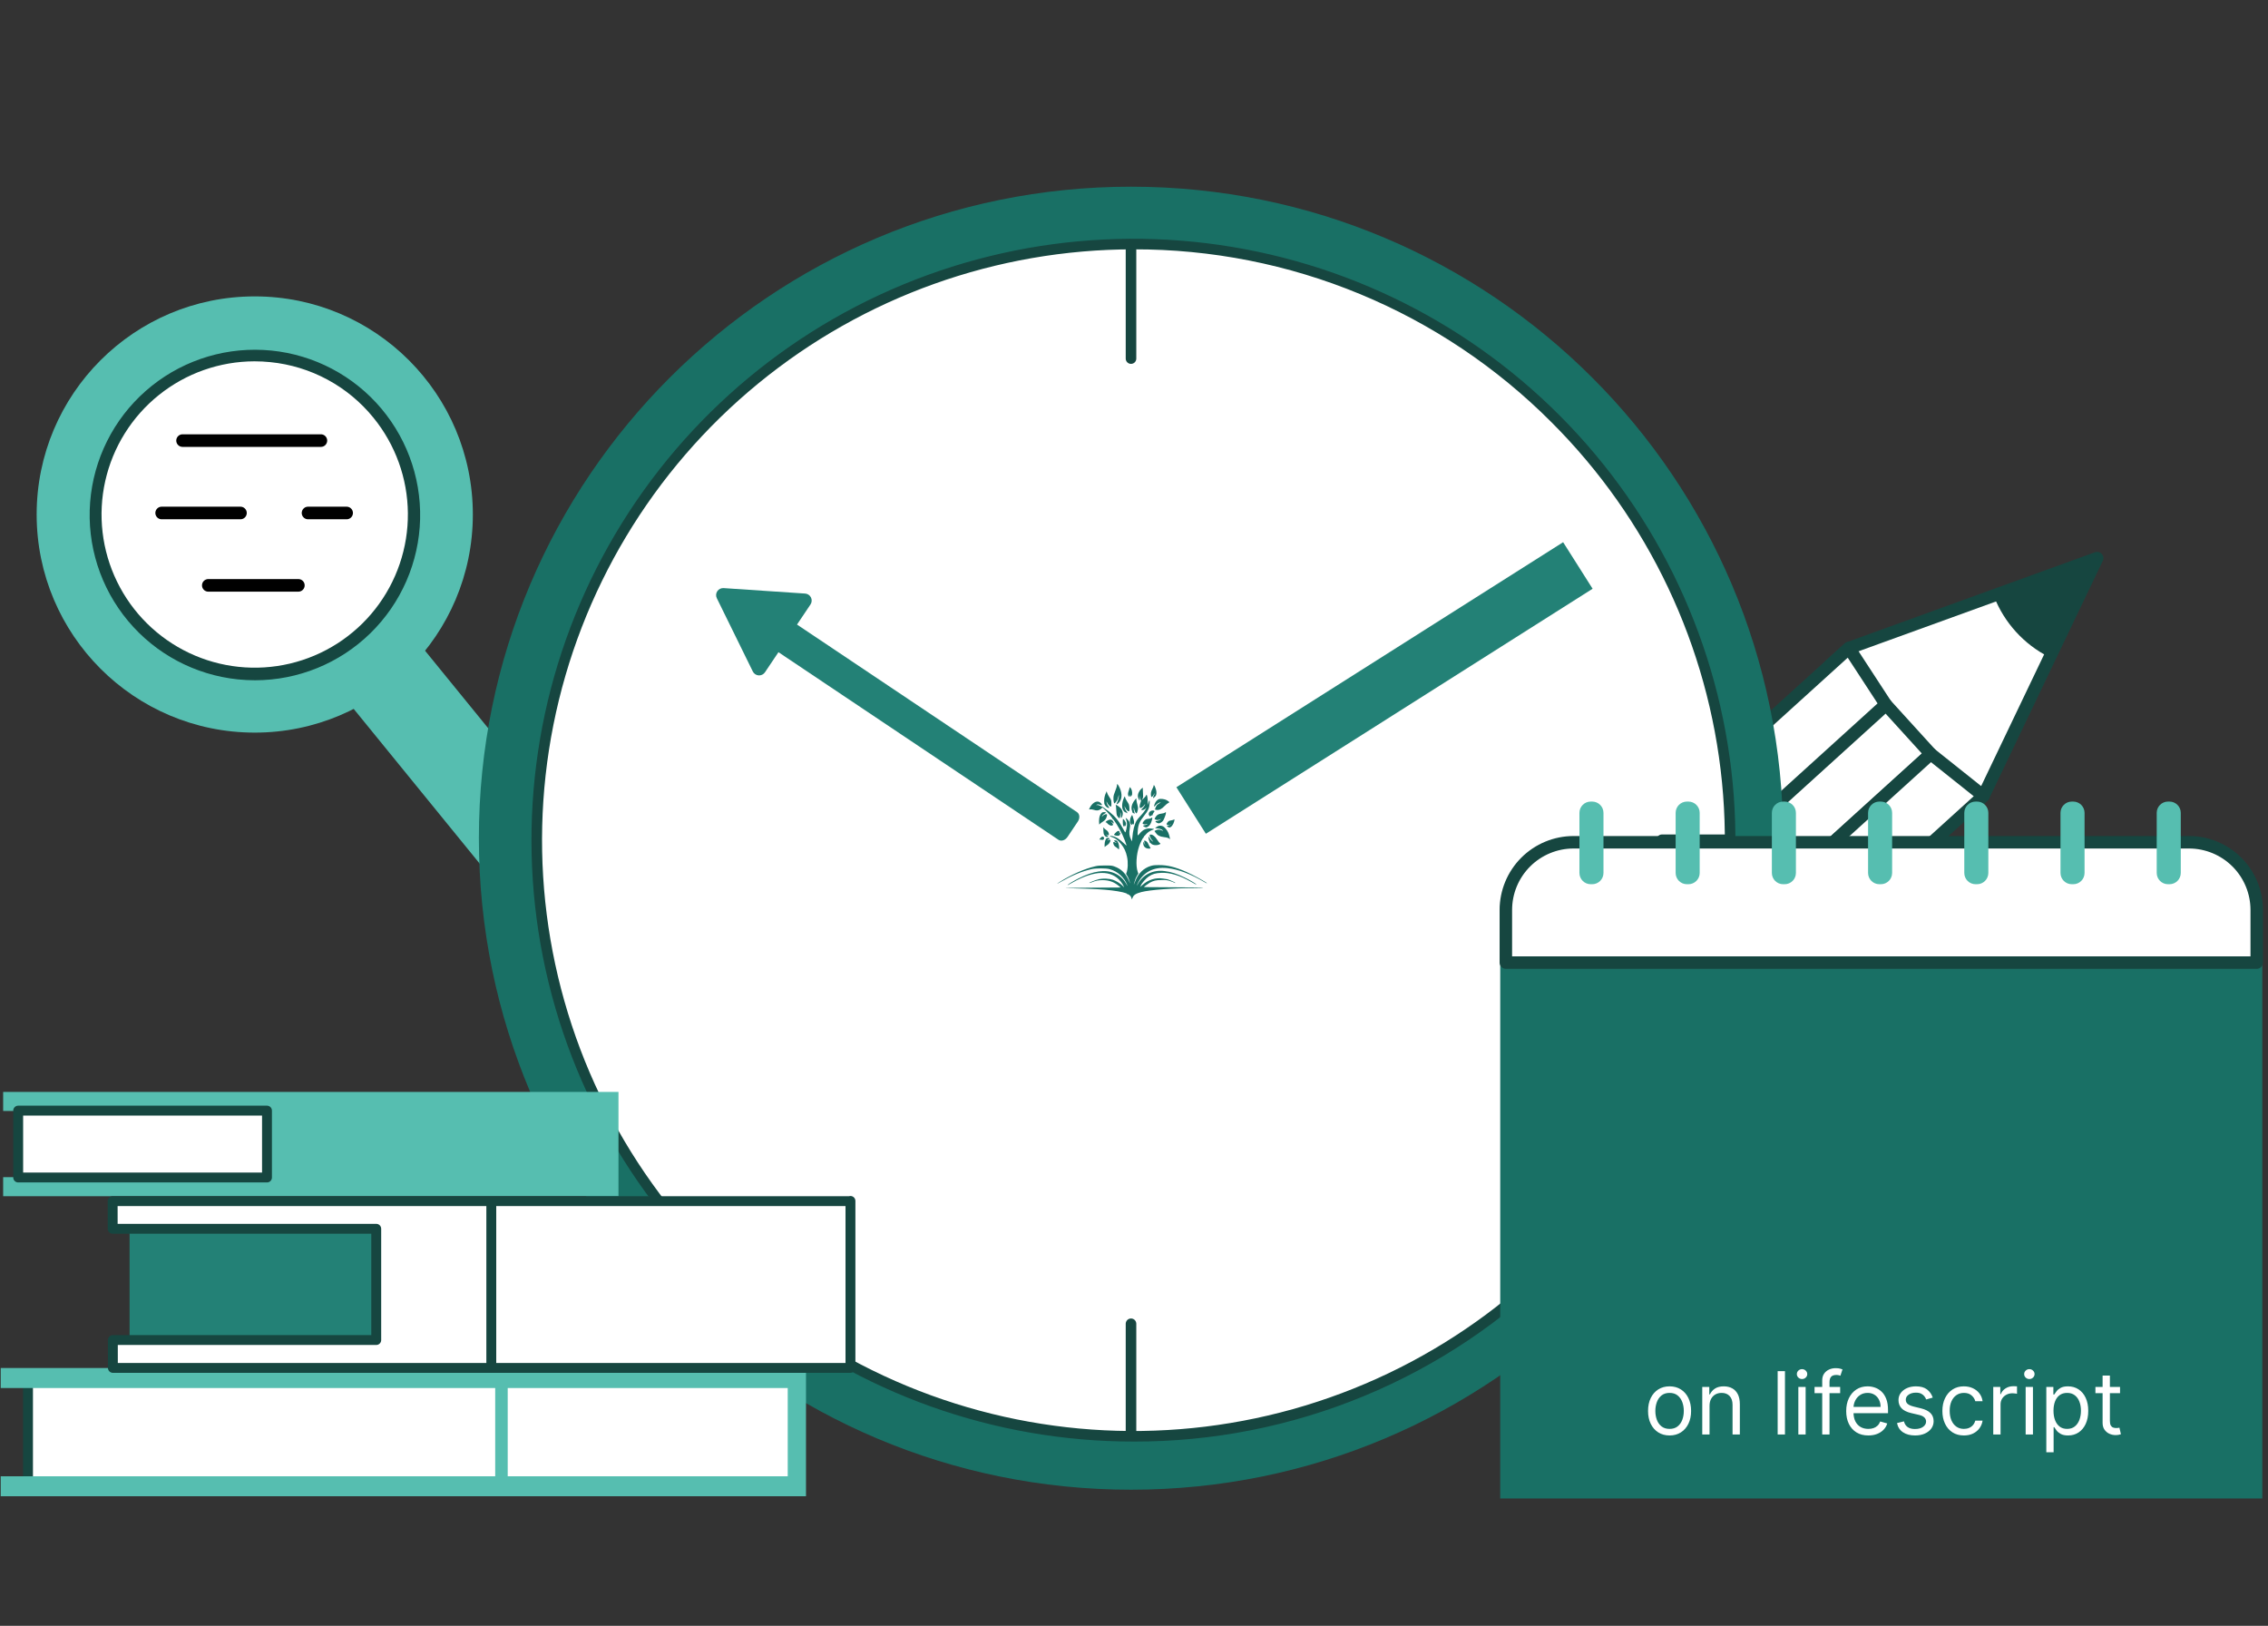<svg width="293" height="210" viewBox="0 0 293 210" fill="none" xmlns="http://www.w3.org/2000/svg">
<rect x="0" y="0" width="293" height="210" fill="#333333" stroke="none"/>
<g clip-path="url(#clip0_2794_8319)">
<path d="M40.9 75.687L40.335 76.146C37.944 78.094 37.584 81.61 39.532 84.001L73.915 126.212C75.862 128.603 79.379 128.962 81.77 127.015L82.334 126.555C84.725 124.608 85.085 121.092 83.138 118.701L48.755 76.49C46.807 74.099 43.291 73.74 40.9 75.687Z" fill="#56BEB0"/>
<path d="M32.911 94.628C48.471 94.628 61.086 82.014 61.086 66.455C61.086 50.896 48.471 38.283 32.911 38.283C17.35 38.283 4.735 50.896 4.735 66.455C4.735 82.014 17.35 94.628 32.911 94.628Z" fill="#56BEB0"/>
<path d="M32.91 87.051C44.286 87.051 53.508 77.83 53.508 66.455C53.508 55.081 44.286 45.859 32.91 45.859C21.534 45.859 12.312 55.081 12.312 66.455C12.312 77.83 21.534 87.051 32.91 87.051Z" fill="white"/>
<path d="M32.951 87.868C32.21 87.867 31.47 87.829 30.733 87.754C25.196 87.181 20.102 84.469 16.537 80.196C12.971 75.922 11.216 70.425 11.645 64.876C12.073 59.328 14.652 54.166 18.832 50.49C23.012 46.815 28.462 44.918 34.02 45.202C39.579 45.486 44.807 47.929 48.59 52.011C52.373 56.094 54.412 61.492 54.273 67.055C54.133 72.619 51.827 77.908 47.844 81.796C43.861 85.683 38.517 87.862 32.951 87.868ZM32.874 46.67C28.384 46.678 24.03 48.212 20.527 51.021C17.024 53.83 14.581 57.746 13.598 62.127C12.616 66.508 13.152 71.092 15.12 75.128C17.088 79.163 20.37 82.41 24.427 84.334C28.484 86.257 33.075 86.745 37.445 85.715C41.816 84.685 45.706 82.2 48.477 78.667C51.248 75.135 52.735 70.765 52.694 66.275C52.653 61.786 51.086 57.444 48.251 53.963C46.615 51.943 44.595 50.268 42.307 49.035C40.02 47.801 37.51 47.033 34.924 46.775C34.243 46.706 33.559 46.671 32.874 46.67Z" fill="#164640"/>
<path d="M41.456 57.723H23.584C23.369 57.723 23.162 57.638 23.009 57.485C22.856 57.332 22.77 57.125 22.77 56.91C22.77 56.694 22.856 56.487 23.009 56.334C23.162 56.181 23.369 56.096 23.584 56.096H41.456C41.671 56.096 41.879 56.181 42.031 56.334C42.184 56.487 42.27 56.694 42.27 56.91C42.27 57.125 42.184 57.332 42.031 57.485C41.879 57.638 41.671 57.723 41.456 57.723Z" fill="black"/>
<path d="M31.066 67.073H20.883C20.667 67.073 20.46 66.987 20.308 66.835C20.155 66.682 20.069 66.475 20.069 66.259C20.069 66.043 20.155 65.836 20.308 65.684C20.46 65.531 20.667 65.445 20.883 65.445H31.066C31.281 65.445 31.488 65.531 31.641 65.684C31.794 65.836 31.88 66.043 31.88 66.259C31.88 66.475 31.794 66.682 31.641 66.835C31.488 66.987 31.281 67.073 31.066 67.073Z" fill="black"/>
<path d="M44.782 67.073H39.794C39.578 67.073 39.371 66.987 39.219 66.835C39.066 66.682 38.98 66.475 38.98 66.259C38.98 66.043 39.066 65.836 39.219 65.684C39.371 65.531 39.578 65.445 39.794 65.445H44.782C44.998 65.445 45.205 65.531 45.357 65.684C45.51 65.836 45.596 66.043 45.596 66.259C45.596 66.475 45.51 66.682 45.357 66.835C45.205 66.987 44.998 67.073 44.782 67.073Z" fill="black"/>
<path d="M38.546 76.422H26.91C26.694 76.422 26.487 76.337 26.334 76.184C26.181 76.031 26.096 75.825 26.096 75.609C26.096 75.393 26.181 75.186 26.334 75.033C26.487 74.881 26.694 74.795 26.91 74.795H38.546C38.762 74.795 38.969 74.881 39.122 75.033C39.275 75.186 39.36 75.393 39.36 75.609C39.36 75.825 39.275 76.031 39.122 76.184C38.969 76.337 38.762 76.422 38.546 76.422Z" fill="black"/>
</g>
<g clip-path="url(#clip1_2794_8319)">
<path d="M256.235 102.806L270.924 72.098L238.866 83.71L236.378 85.966L253.748 105.062L256.235 102.806Z" fill="white"/>
<path d="M253.748 105.87C253.735 105.87 253.721 105.87 253.709 105.87C253.602 105.865 253.498 105.839 253.401 105.793C253.305 105.748 253.218 105.684 253.147 105.605L235.778 86.508C235.706 86.429 235.651 86.337 235.614 86.237C235.578 86.136 235.562 86.03 235.567 85.924C235.572 85.817 235.598 85.713 235.644 85.617C235.689 85.52 235.753 85.434 235.832 85.362L238.32 83.106C238.398 83.035 238.489 82.98 238.589 82.944L270.648 71.332C270.799 71.277 270.964 71.268 271.12 71.307C271.277 71.346 271.418 71.43 271.526 71.549C271.635 71.669 271.705 71.817 271.728 71.977C271.752 72.136 271.727 72.299 271.657 72.444L256.97 103.153C256.924 103.248 256.861 103.333 256.783 103.404L254.295 105.659C254.145 105.795 253.95 105.87 253.748 105.87ZM237.525 86.018L253.803 103.913L255.571 102.309L269.337 73.532L239.294 84.415L237.525 86.018Z" fill="#164640"/>
<path d="M243.638 91.014L249.414 97.365L160.88 177.639L155.104 171.288L243.638 91.014Z" fill="white"/>
<path d="M160.862 178.503C160.849 178.503 160.835 178.503 160.823 178.503C160.716 178.497 160.612 178.471 160.515 178.426C160.419 178.381 160.332 178.317 160.26 178.238L154.482 171.885C154.337 171.726 154.261 171.516 154.271 171.301C154.282 171.086 154.377 170.884 154.536 170.74L243.105 90.428C243.183 90.356 243.276 90.301 243.376 90.265C243.476 90.229 243.583 90.213 243.69 90.218C243.796 90.223 243.901 90.249 243.997 90.294C244.094 90.339 244.18 90.403 244.252 90.482L250.031 96.835C250.175 96.994 250.251 97.204 250.241 97.418C250.231 97.633 250.136 97.835 249.976 97.98L161.408 178.292C161.258 178.427 161.064 178.503 160.862 178.503ZM156.23 171.393L160.917 176.547L248.282 97.326L243.595 92.174L156.23 171.393Z" fill="#164640"/>
<path d="M160.861 177.693L167.667 183.115L256.235 102.805L249.429 97.383L160.861 177.693Z" fill="white"/>
<path d="M167.667 183.925C167.483 183.925 167.305 183.862 167.161 183.748L160.356 178.325C160.264 178.252 160.189 178.16 160.136 178.055C160.083 177.95 160.054 177.835 160.05 177.717C160.046 177.6 160.068 177.483 160.114 177.375C160.16 177.267 160.229 177.17 160.316 177.091L248.884 96.781C249.026 96.651 249.211 96.577 249.404 96.571C249.597 96.565 249.786 96.627 249.937 96.748L256.742 102.17C256.834 102.243 256.909 102.335 256.962 102.44C257.014 102.545 257.044 102.66 257.047 102.778C257.051 102.895 257.029 103.012 256.983 103.12C256.938 103.228 256.869 103.325 256.782 103.404L168.214 183.714C168.064 183.85 167.869 183.925 167.667 183.925ZM162.114 177.652L167.634 182.049L254.983 102.843L249.464 98.446L162.114 177.652Z" fill="#164640"/>
<path d="M155.051 171.302L150.299 164.017L238.867 83.707L243.618 90.992L155.051 171.302Z" fill="white"/>
<path d="M155.05 172.114C155.015 172.114 154.981 172.112 154.946 172.107C154.83 172.092 154.718 172.052 154.618 171.99C154.519 171.927 154.434 171.844 154.37 171.746L149.618 164.46C149.512 164.299 149.468 164.105 149.493 163.914C149.518 163.723 149.61 163.547 149.753 163.417L238.32 83.107C238.407 83.028 238.51 82.969 238.622 82.934C238.735 82.899 238.853 82.888 238.97 82.903C239.086 82.918 239.198 82.958 239.298 83.021C239.398 83.083 239.482 83.166 239.547 83.265L244.298 90.549C244.404 90.711 244.448 90.904 244.423 91.096C244.398 91.287 244.306 91.463 244.163 91.592L155.596 171.902C155.447 172.038 155.252 172.114 155.05 172.114ZM151.356 164.154L155.21 170.062L242.56 90.855L238.706 84.948L151.356 164.154Z" fill="#164640"/>
<path d="M264.675 84.846L270.651 72.353L257.616 77.075C258.274 78.746 259.231 80.283 260.441 81.612C261.644 82.937 263.079 84.033 264.675 84.846Z" fill="#164640"/>
</g>
<path d="M146.113 192.418C192.642 192.418 230.361 154.742 230.361 108.267C230.361 61.791 192.642 24.115 146.113 24.115C99.584 24.115 61.865 61.791 61.865 108.267C61.865 154.742 99.584 192.418 146.113 192.418Z" fill="#197065"/>
<path d="M146.428 185.521C189.001 185.521 223.513 151.049 223.513 108.524C223.513 66 189.001 31.527 146.428 31.527C103.855 31.527 69.343 66 69.343 108.524C69.343 151.049 103.855 185.521 146.428 185.521Z" fill="white"/>
<path d="M146.429 186.2C128.437 186.201 111.001 179.969 97.093 168.569C83.185 157.168 73.664 141.303 70.154 123.677C66.644 106.051 69.36 87.754 77.841 71.905C86.323 56.055 100.043 43.633 116.665 36.755C133.288 29.878 151.783 28.97 169.001 34.186C186.218 39.403 201.092 50.421 211.088 65.364C221.084 80.306 225.584 98.248 223.821 116.133C222.058 134.018 214.141 150.739 201.419 163.447C194.214 170.683 185.644 176.42 176.205 180.326C166.766 184.231 156.645 186.228 146.429 186.2ZM146.429 32.206C128.752 32.206 111.623 38.328 97.959 49.529C84.295 60.73 74.942 76.316 71.493 93.633C68.045 110.95 70.714 128.925 79.047 144.497C87.379 160.068 100.859 172.272 117.19 179.028C133.521 185.785 151.692 186.677 168.607 181.551C185.522 176.426 200.134 165.601 209.955 150.921C219.775 136.24 224.196 118.613 222.463 101.042C220.731 83.471 212.952 67.043 200.453 54.559C193.375 47.45 184.956 41.814 175.683 37.977C166.409 34.14 156.466 32.179 146.429 32.206Z" fill="#164640"/>
<path d="M146.113 47C145.932 47 145.759 46.928 145.631 46.801C145.503 46.673 145.431 46.499 145.431 46.319V32.205C145.431 32.025 145.503 31.851 145.631 31.723C145.759 31.595 145.932 31.523 146.113 31.523C146.294 31.523 146.468 31.595 146.596 31.723C146.724 31.851 146.796 32.025 146.796 32.205V46.319C146.796 46.499 146.724 46.673 146.596 46.801C146.468 46.928 146.294 47 146.113 47Z" fill="#164640"/>
<path d="M222.867 109.149H214.697C214.516 109.149 214.343 109.077 214.215 108.949C214.087 108.821 214.015 108.648 214.015 108.467C214.015 108.286 214.087 108.113 214.215 107.985C214.343 107.857 214.516 107.785 214.697 107.785H222.867C223.048 107.785 223.221 107.857 223.35 107.985C223.478 108.113 223.549 108.286 223.549 108.467C223.549 108.648 223.478 108.821 223.35 108.949C223.221 109.077 223.048 109.149 222.867 109.149Z" fill="#164640"/>
<path d="M146.113 185.97C145.932 185.97 145.759 185.898 145.631 185.77C145.503 185.643 145.431 185.469 145.431 185.288V170.985C145.431 170.804 145.503 170.63 145.631 170.502C145.759 170.375 145.932 170.303 146.113 170.303C146.294 170.303 146.468 170.375 146.596 170.502C146.724 170.63 146.796 170.804 146.796 170.985V185.288C146.796 185.469 146.724 185.643 146.596 185.77C146.468 185.898 146.294 185.97 146.113 185.97Z" fill="#164640"/>
<rect x="151.978" y="101.682" width="59.141" height="7.115" transform="rotate(-32.352 151.978 101.682)" fill="#238176"/>
<g clip-path="url(#clip2_2794_8319)">
<path d="M0.408 143.496V141.039H79.9V154.506H0.408V152.049H32.934V143.496H0.408Z" fill="#56BEB0"/>
<path d="M34.493 143.451H2.351V152.092H34.493V143.451Z" fill="white"/>
<path d="M34.493 152.731H2.35C2.18 152.731 2.018 152.664 1.898 152.544C1.778 152.424 1.711 152.262 1.711 152.093V143.452C1.711 143.283 1.778 143.121 1.898 143.001C2.018 142.882 2.18 142.814 2.35 142.814H34.493C34.662 142.814 34.825 142.882 34.944 143.001C35.064 143.121 35.131 143.283 35.131 143.452V152.093C35.131 152.262 35.064 152.424 34.944 152.544C34.825 152.664 34.662 152.731 34.493 152.731ZM2.989 151.455H33.854V144.09H2.988L2.989 151.455Z" fill="#164640"/>
<path d="M3.619 191.855V178.257L102.868 178.191V191.751L3.619 191.855Z" fill="white"/>
<path d="M3.618 192.494C3.449 192.494 3.286 192.427 3.167 192.307C3.047 192.187 2.979 192.025 2.979 191.856V178.258C2.979 178.089 3.047 177.926 3.167 177.807C3.286 177.687 3.449 177.62 3.618 177.62L102.867 177.555C103.036 177.555 103.199 177.622 103.319 177.742C103.438 177.861 103.506 178.023 103.506 178.193V191.752C103.506 191.922 103.438 192.084 103.319 192.203C103.199 192.323 103.036 192.39 102.867 192.39L3.619 192.494H3.618ZM4.257 178.895V191.218L102.228 191.116V178.831L4.257 178.895Z" fill="#164640"/>
<path d="M104.125 176.701V193.263H0.092V190.681H101.765V179.284H0.092V176.701H104.125Z" fill="#56BEB0"/>
<path d="M65.591 176.703H63.975V193.265H65.591V176.703Z" fill="#56BEB0"/>
<path d="M48.606 158.715H16.74V173.087H48.606V158.715Z" fill="#238176"/>
<path d="M109.87 155.115V176.684H14.584L14.579 173.085H48.606V158.713H14.56L14.555 155.143H109.702" fill="white"/>
<path d="M109.869 177.323H14.583C14.414 177.323 14.252 177.255 14.132 177.136C14.012 177.016 13.945 176.854 13.945 176.685L13.94 173.087C13.94 172.917 14.007 172.755 14.127 172.636C14.246 172.516 14.409 172.449 14.578 172.449H47.967V159.353H14.559C14.389 159.353 14.227 159.285 14.107 159.166C13.987 159.046 13.92 158.884 13.92 158.715L13.915 155.145C13.915 154.975 13.982 154.813 14.102 154.694C14.222 154.574 14.384 154.507 14.554 154.507H109.681C109.777 154.477 109.878 154.471 109.977 154.488C110.075 154.504 110.168 154.544 110.249 154.603C110.329 154.663 110.394 154.74 110.44 154.829C110.485 154.918 110.508 155.017 110.508 155.117V176.685C110.508 176.854 110.441 177.016 110.321 177.136C110.201 177.255 110.039 177.323 109.869 177.323ZM15.221 176.047H109.231V155.782H15.194L15.197 158.077H48.606C48.775 158.077 48.938 158.144 49.057 158.264C49.177 158.383 49.245 158.546 49.245 158.715V173.087C49.245 173.256 49.177 173.418 49.057 173.538C48.938 173.657 48.775 173.724 48.606 173.724H15.218L15.221 176.047Z" fill="#164640"/>
<path d="M63.47 177.325C63.3 177.325 63.138 177.258 63.018 177.138C62.898 177.018 62.831 176.856 62.831 176.687V155.71C62.831 155.541 62.898 155.379 63.018 155.259C63.138 155.139 63.3 155.072 63.47 155.072C63.639 155.072 63.802 155.139 63.921 155.259C64.041 155.379 64.109 155.541 64.109 155.71V176.687C64.109 176.856 64.041 177.018 63.921 177.138C63.802 177.258 63.639 177.325 63.47 177.325Z" fill="#164640"/>
</g>
<g clip-path="url(#clip3_2794_8319)">
<path d="M202.55 108.836H283.529C285.846 108.836 288.069 109.756 289.707 111.394C291.346 113.032 292.267 115.253 292.267 117.569V193.551H193.812V117.569C193.812 115.253 194.733 113.032 196.372 111.394C198.01 109.756 200.233 108.836 202.55 108.836Z" fill="#197065"/>
<path d="M203.277 108.793H282.804C285.121 108.793 287.344 109.713 288.982 111.351C290.621 112.989 291.542 115.21 291.542 117.526V124.338H194.539V117.526C194.539 116.38 194.765 115.244 195.204 114.184C195.643 113.125 196.287 112.162 197.098 111.351C197.91 110.54 198.873 109.897 199.933 109.458C200.993 109.019 202.129 108.793 203.277 108.793Z" fill="white"/>
<path d="M291.543 125.142H194.54C194.327 125.142 194.122 125.058 193.97 124.906C193.819 124.755 193.734 124.55 193.734 124.337V117.525C193.737 114.996 194.744 112.572 196.533 110.783C198.322 108.995 200.748 107.989 203.278 107.986H282.805C285.335 107.989 287.761 108.995 289.55 110.783C291.34 112.572 292.346 114.996 292.349 117.525V124.337C292.349 124.55 292.264 124.755 292.113 124.906C291.962 125.058 291.757 125.142 291.543 125.142ZM195.346 123.531H290.737V117.525C290.735 115.423 289.898 113.408 288.411 111.922C286.924 110.436 284.908 109.6 282.805 109.597H203.278C201.175 109.6 199.159 110.436 197.672 111.922C196.185 113.408 195.349 115.423 195.346 117.525V123.531Z" fill="#164640"/>
<path d="M205.693 103.535H205.503C204.697 103.535 204.044 104.188 204.044 104.993V112.753C204.044 113.559 204.697 114.211 205.503 114.211H205.693C206.498 114.211 207.151 113.559 207.151 112.753V104.993C207.151 104.188 206.498 103.535 205.693 103.535Z" fill="#56BEB0"/>
<path d="M218.122 103.535H217.932C217.127 103.535 216.474 104.188 216.474 104.993V112.753C216.474 113.559 217.127 114.211 217.932 114.211H218.122C218.928 114.211 219.581 113.559 219.581 112.753V104.993C219.581 104.188 218.928 103.535 218.122 103.535Z" fill="#56BEB0"/>
<path d="M230.553 103.535H230.363C229.557 103.535 228.904 104.188 228.904 104.993V112.753C228.904 113.559 229.557 114.211 230.363 114.211H230.553C231.359 114.211 232.012 113.559 232.012 112.753V104.993C232.012 104.188 231.359 103.535 230.553 103.535Z" fill="#56BEB0"/>
<path d="M242.983 103.535H242.793C241.987 103.535 241.334 104.188 241.334 104.993V112.753C241.334 113.559 241.987 114.211 242.793 114.211H242.983C243.788 114.211 244.441 113.559 244.441 112.753V104.993C244.441 104.188 243.788 103.535 242.983 103.535Z" fill="#56BEB0"/>
<path d="M255.412 103.535H255.222C254.417 103.535 253.764 104.188 253.764 104.993V112.753C253.764 113.559 254.417 114.211 255.222 114.211H255.412C256.218 114.211 256.871 113.559 256.871 112.753V104.993C256.871 104.188 256.218 103.535 255.412 103.535Z" fill="#56BEB0"/>
<path d="M267.842 103.535H267.652C266.846 103.535 266.193 104.188 266.193 104.993V112.753C266.193 113.559 266.846 114.211 267.652 114.211H267.842C268.648 114.211 269.301 113.559 269.301 112.753V104.993C269.301 104.188 268.648 103.535 267.842 103.535Z" fill="#56BEB0"/>
<path d="M280.273 103.535H280.083C279.277 103.535 278.624 104.188 278.624 104.993V112.753C278.624 113.559 279.277 114.211 280.083 114.211H280.273C281.078 114.211 281.732 113.559 281.732 112.753V104.993C281.732 104.188 281.078 103.535 280.273 103.535Z" fill="#56BEB0"/>
<path d="M215.691 185.411C215.137 185.411 214.651 185.279 214.233 185.016C213.817 184.752 213.492 184.383 213.258 183.909C213.026 183.435 212.91 182.881 212.91 182.247C212.91 181.608 213.026 181.05 213.258 180.573C213.492 180.096 213.817 179.726 214.233 179.462C214.651 179.199 215.137 179.067 215.691 179.067C216.245 179.067 216.729 179.199 217.145 179.462C217.563 179.726 217.888 180.096 218.12 180.573C218.354 181.05 218.471 181.608 218.471 182.247C218.471 182.881 218.354 183.435 218.12 183.909C217.888 184.383 217.563 184.752 217.145 185.016C216.729 185.279 216.245 185.411 215.691 185.411ZM215.691 184.564C216.112 184.564 216.458 184.456 216.729 184.241C217.001 184.025 217.202 183.741 217.333 183.39C217.463 183.038 217.528 182.657 217.528 182.247C217.528 181.837 217.463 181.455 217.333 181.1C217.202 180.746 217.001 180.46 216.729 180.241C216.458 180.023 216.112 179.914 215.691 179.914C215.27 179.914 214.924 180.023 214.652 180.241C214.38 180.46 214.179 180.746 214.049 181.1C213.918 181.455 213.853 181.837 213.853 182.247C213.853 182.657 213.918 183.038 214.049 183.39C214.179 183.741 214.38 184.025 214.652 184.241C214.924 184.456 215.27 184.564 215.691 184.564ZM220.853 181.592V185.283H219.911V179.147H220.821V180.106H220.901C221.045 179.794 221.264 179.544 221.556 179.355C221.849 179.163 222.228 179.067 222.691 179.067C223.107 179.067 223.47 179.152 223.782 179.323C224.093 179.49 224.336 179.746 224.509 180.09C224.682 180.431 224.768 180.862 224.768 181.384V185.283H223.826V181.448C223.826 180.966 223.7 180.59 223.45 180.321C223.2 180.05 222.856 179.914 222.419 179.914C222.118 179.914 221.849 179.979 221.612 180.11C221.378 180.24 221.193 180.431 221.057 180.681C220.921 180.931 220.853 181.235 220.853 181.592ZM230.598 177.101V185.283H229.655V177.101H230.598ZM232.325 185.283V179.147H233.268V185.283H232.325ZM232.804 178.124C232.621 178.124 232.462 178.062 232.329 177.936C232.199 177.811 232.133 177.661 232.133 177.485C232.133 177.309 232.199 177.159 232.329 177.033C232.462 176.908 232.621 176.846 232.804 176.846C232.988 176.846 233.145 176.908 233.276 177.033C233.409 177.159 233.476 177.309 233.476 177.485C233.476 177.661 233.409 177.811 233.276 177.936C233.145 178.062 232.988 178.124 232.804 178.124ZM237.727 179.147V179.946H234.419V179.147H237.727ZM235.41 185.283V178.3C235.41 177.948 235.493 177.655 235.658 177.421C235.823 177.187 236.037 177.011 236.301 176.894C236.565 176.776 236.843 176.718 237.136 176.718C237.368 176.718 237.557 176.737 237.703 176.774C237.85 176.811 237.959 176.846 238.031 176.878L237.759 177.693C237.711 177.677 237.645 177.657 237.56 177.633C237.477 177.609 237.368 177.597 237.232 177.597C236.92 177.597 236.695 177.675 236.557 177.832C236.421 177.99 236.353 178.22 236.353 178.524V185.283H235.41ZM241.369 185.411C240.778 185.411 240.268 185.281 239.839 185.02C239.413 184.756 239.084 184.388 238.852 183.917C238.623 183.443 238.508 182.892 238.508 182.263C238.508 181.634 238.623 181.08 238.852 180.601C239.084 180.119 239.406 179.743 239.819 179.474C240.234 179.203 240.719 179.067 241.273 179.067C241.593 179.067 241.908 179.12 242.22 179.227C242.531 179.333 242.815 179.506 243.071 179.746C243.326 179.983 243.53 180.297 243.682 180.689C243.834 181.08 243.91 181.563 243.91 182.135V182.535H239.18V181.72H242.951C242.951 181.373 242.882 181.064 242.743 180.793C242.607 180.521 242.413 180.307 242.16 180.15C241.909 179.992 241.614 179.914 241.273 179.914C240.897 179.914 240.572 180.007 240.298 180.194C240.026 180.377 239.817 180.617 239.671 180.913C239.524 181.208 239.451 181.525 239.451 181.863V182.407C239.451 182.87 239.531 183.263 239.691 183.585C239.853 183.905 240.078 184.149 240.366 184.316C240.654 184.482 240.988 184.564 241.369 184.564C241.617 184.564 241.84 184.529 242.04 184.46C242.242 184.388 242.417 184.282 242.563 184.141C242.71 183.997 242.823 183.818 242.903 183.605L243.814 183.861C243.718 184.17 243.557 184.442 243.33 184.676C243.104 184.908 242.824 185.089 242.491 185.219C242.159 185.347 241.784 185.411 241.369 185.411ZM249.69 180.521L248.844 180.761C248.79 180.62 248.712 180.483 248.608 180.349C248.507 180.214 248.368 180.102 248.192 180.014C248.017 179.926 247.791 179.882 247.517 179.882C247.142 179.882 246.829 179.968 246.578 180.142C246.331 180.312 246.207 180.529 246.207 180.793C246.207 181.027 246.292 181.212 246.462 181.348C246.633 181.484 246.899 181.597 247.261 181.688L248.172 181.911C248.721 182.045 249.13 182.248 249.399 182.523C249.668 182.794 249.802 183.145 249.802 183.573C249.802 183.925 249.701 184.239 249.499 184.516C249.299 184.793 249.019 185.012 248.66 185.171C248.3 185.331 247.882 185.411 247.405 185.411C246.779 185.411 246.261 185.275 245.851 185.004C245.441 184.732 245.181 184.335 245.072 183.813L245.967 183.589C246.052 183.92 246.213 184.167 246.451 184.332C246.69 184.498 247.003 184.58 247.389 184.58C247.829 184.58 248.178 184.487 248.436 184.3C248.697 184.111 248.828 183.885 248.828 183.621C248.828 183.408 248.753 183.23 248.604 183.086C248.455 182.939 248.226 182.83 247.917 182.758L246.894 182.519C246.332 182.385 245.919 182.179 245.655 181.899C245.394 181.617 245.264 181.264 245.264 180.841C245.264 180.494 245.361 180.188 245.556 179.922C245.753 179.656 246.02 179.446 246.359 179.295C246.7 179.143 247.086 179.067 247.517 179.067C248.124 179.067 248.601 179.2 248.947 179.466C249.296 179.733 249.544 180.084 249.69 180.521ZM253.714 185.411C253.139 185.411 252.644 185.275 252.228 185.004C251.813 184.732 251.493 184.358 251.27 183.881C251.046 183.404 250.934 182.86 250.934 182.247C250.934 181.624 251.048 181.074 251.277 180.597C251.509 180.118 251.831 179.743 252.244 179.474C252.66 179.203 253.145 179.067 253.698 179.067C254.13 179.067 254.519 179.147 254.865 179.307C255.211 179.466 255.495 179.69 255.716 179.978C255.937 180.265 256.074 180.601 256.127 180.985H255.185C255.113 180.705 254.953 180.457 254.705 180.241C254.46 180.023 254.13 179.914 253.714 179.914C253.347 179.914 253.025 180.01 252.748 180.202C252.473 180.391 252.259 180.658 252.104 181.005C251.953 181.348 251.877 181.752 251.877 182.215C251.877 182.689 251.951 183.102 252.1 183.453C252.252 183.805 252.465 184.078 252.74 184.272C253.017 184.467 253.342 184.564 253.714 184.564C253.959 184.564 254.182 184.521 254.382 184.436C254.581 184.351 254.751 184.229 254.889 184.069C255.027 183.909 255.126 183.717 255.185 183.493H256.127C256.074 183.856 255.942 184.182 255.732 184.472C255.524 184.76 255.249 184.989 254.905 185.159C254.564 185.327 254.167 185.411 253.714 185.411ZM257.506 185.283V179.147H258.417V180.074H258.481C258.592 179.77 258.795 179.524 259.088 179.335C259.381 179.146 259.711 179.051 260.079 179.051C260.148 179.051 260.234 179.052 260.338 179.055C260.442 179.058 260.521 179.062 260.574 179.067V180.026C260.542 180.018 260.469 180.006 260.354 179.99C260.242 179.971 260.124 179.962 259.999 179.962C259.7 179.962 259.434 180.024 259.2 180.15C258.968 180.272 258.784 180.443 258.648 180.661C258.515 180.877 258.449 181.123 258.449 181.4V185.283H257.506ZM261.692 185.283V179.147H262.634V185.283H261.692ZM262.171 178.124C261.987 178.124 261.829 178.062 261.696 177.936C261.565 177.811 261.5 177.661 261.5 177.485C261.5 177.309 261.565 177.159 261.696 177.033C261.829 176.908 261.987 176.846 262.171 176.846C262.355 176.846 262.512 176.908 262.642 177.033C262.776 177.159 262.842 177.309 262.842 177.485C262.842 177.661 262.776 177.811 262.642 177.936C262.512 178.062 262.355 178.124 262.171 178.124ZM264.361 187.584V179.147H265.272V180.122H265.384C265.453 180.015 265.549 179.879 265.672 179.714C265.797 179.546 265.975 179.397 266.207 179.267C266.441 179.134 266.758 179.067 267.158 179.067C267.674 179.067 268.13 179.196 268.524 179.454C268.918 179.713 269.226 180.079 269.447 180.553C269.668 181.027 269.778 181.586 269.778 182.231C269.778 182.881 269.668 183.444 269.447 183.921C269.226 184.395 268.92 184.763 268.528 185.024C268.137 185.282 267.685 185.411 267.174 185.411C266.78 185.411 266.464 185.346 266.227 185.215C265.99 185.082 265.807 184.932 265.68 184.764C265.552 184.593 265.453 184.452 265.384 184.34H265.304V187.584H264.361ZM265.288 182.215C265.288 182.678 265.356 183.087 265.492 183.441C265.628 183.793 265.826 184.069 266.087 184.268C266.348 184.466 266.668 184.564 267.046 184.564C267.44 184.564 267.769 184.46 268.033 184.252C268.299 184.042 268.499 183.76 268.632 183.406C268.768 183.049 268.836 182.652 268.836 182.215C268.836 181.784 268.769 181.395 268.636 181.048C268.505 180.7 268.307 180.424 268.041 180.222C267.777 180.016 267.445 179.914 267.046 179.914C266.662 179.914 266.34 180.011 266.079 180.206C265.818 180.397 265.621 180.666 265.488 181.013C265.355 181.356 265.288 181.757 265.288 182.215ZM273.885 179.147V179.946H270.705V179.147H273.885ZM271.632 177.677H272.575V183.525C272.575 183.792 272.614 183.991 272.691 184.125C272.771 184.255 272.872 184.343 272.994 184.388C273.12 184.431 273.251 184.452 273.39 184.452C273.494 184.452 273.579 184.447 273.646 184.436C273.712 184.423 273.766 184.412 273.805 184.404L273.997 185.251C273.933 185.275 273.844 185.299 273.73 185.323C273.615 185.35 273.47 185.363 273.294 185.363C273.028 185.363 272.767 185.306 272.511 185.191C272.258 185.077 272.048 184.902 271.88 184.668C271.715 184.434 271.632 184.138 271.632 183.781V177.677Z" fill="white"/>
</g>
<path fill-rule="evenodd" clip-rule="evenodd" d="M144.296 101.443C144.296 101.564 144.22 101.817 144.079 102.162C143.908 102.58 143.858 102.762 143.844 103.006C143.824 103.357 143.895 103.772 143.975 103.772C144.04 103.772 144.309 103.418 144.382 103.237C144.412 103.163 144.459 102.994 144.488 102.861C144.535 102.643 144.541 102.636 144.544 102.785C144.549 103.018 144.456 103.383 144.324 103.652C144.262 103.777 144.231 103.88 144.256 103.88C144.347 103.88 144.539 103.718 144.663 103.538C145.002 103.045 144.954 102.284 144.537 101.537C144.366 101.231 144.296 101.204 144.296 101.443ZM149.033 101.502C149.033 101.556 148.966 101.726 148.883 101.88C148.676 102.264 148.633 102.537 148.722 102.903C148.751 103.022 148.981 102.827 149.073 102.605C149.118 102.495 149.156 102.443 149.157 102.488C149.158 102.534 149.103 102.685 149.034 102.824C148.894 103.107 148.936 103.149 149.163 102.953C149.362 102.781 149.419 102.619 149.395 102.285C149.366 101.871 149.033 101.151 149.033 101.502ZM145.931 101.756C145.931 101.798 145.884 101.96 145.827 102.118C145.713 102.43 145.7 102.566 145.762 102.776C145.81 102.937 145.883 102.917 145.988 102.712C146.057 102.579 146.057 102.62 145.99 102.834C145.95 102.96 146.05 102.928 146.169 102.777C146.264 102.655 146.274 102.605 146.258 102.351C146.244 102.147 146.206 102.009 146.125 101.873C146.006 101.673 145.931 101.628 145.931 101.756ZM147.436 101.903C147.126 102.179 146.945 102.63 147.017 102.948C147.059 103.139 147.183 103.397 147.231 103.397C147.248 103.397 147.256 103.234 147.249 103.035C147.235 102.691 147.236 102.686 147.271 102.931C147.292 103.073 147.337 103.245 147.372 103.313C147.429 103.426 147.426 103.458 147.333 103.694C147.277 103.835 147.231 104.044 147.231 104.157C147.231 104.33 147.245 104.362 147.319 104.362C147.46 104.362 147.681 104.204 147.817 104.006C147.887 103.905 147.943 103.842 147.943 103.865C147.943 103.968 147.724 104.307 147.588 104.415C147.407 104.558 147.4 104.63 147.567 104.63C147.736 104.63 147.971 104.501 148.076 104.35C148.144 104.251 148.142 104.264 148.065 104.416C147.907 104.727 147.692 105.013 147.316 105.412C147.119 105.62 146.905 105.88 146.841 105.989C146.56 106.46 146.355 107.283 146.278 108.252L146.243 108.679L146.122 108.437C145.887 107.97 145.845 107.613 145.956 107.006C146.033 106.583 146.015 106.357 145.886 106.126C145.799 105.969 145.491 105.649 145.427 105.649C145.411 105.649 145.442 105.762 145.497 105.9C145.622 106.216 145.627 106.636 145.512 107.105C145.466 107.292 145.414 107.474 145.396 107.508C145.376 107.548 145.253 107.362 145.06 106.999C144.568 106.072 144.079 105.468 143.337 104.874C142.821 104.461 142.348 104.137 142.317 104.176C142.307 104.189 142.226 104.152 142.136 104.093C142.046 104.035 141.887 103.984 141.782 103.981L141.592 103.976L141.727 103.921C141.827 103.879 141.925 103.886 142.114 103.947C142.398 104.038 142.427 104 142.248 103.773C141.882 103.304 141.214 103.542 140.815 104.284C140.747 104.412 140.691 104.526 140.691 104.54C140.691 104.553 140.771 104.553 140.869 104.539C140.967 104.526 141.159 104.553 141.297 104.599C141.661 104.723 141.895 104.708 142.15 104.545C142.27 104.469 142.368 104.372 142.368 104.329C142.368 104.276 142.431 104.306 142.573 104.429C143.019 104.813 143.765 105.685 143.723 105.772C143.708 105.802 143.716 105.811 143.74 105.792C143.83 105.721 144.624 106.992 145.006 107.82C145.19 108.219 145.419 108.805 145.517 109.129C145.553 109.248 145.551 109.252 145.477 109.182C144.555 108.318 144.169 108.07 143.608 107.98C143.301 107.931 143.306 108.018 143.615 108.109C144.07 108.244 144.452 108.53 144.842 109.027C145.249 109.546 145.452 109.985 145.6 110.665C145.755 111.373 145.716 112.293 145.511 112.782C145.469 112.884 145.479 112.922 145.589 113.068C145.659 113.161 145.773 113.393 145.841 113.585C146.021 114.089 146.046 114.263 145.879 113.848C145.473 112.842 144.864 112.229 143.954 111.911C143.645 111.803 143.508 111.789 142.766 111.789C142.129 111.789 141.826 111.813 141.508 111.888C140.108 112.219 138.448 112.949 136.918 113.906C136.399 114.23 136.508 114.209 137.106 113.869C138.536 113.055 139.779 112.544 141.005 112.265C141.589 112.132 142.885 112.13 143.342 112.26C144.412 112.565 145.223 113.299 145.636 114.336C145.703 114.503 145.661 114.445 145.43 114.053C145.1 113.49 144.589 113.047 143.964 112.78C142.773 112.271 141.239 112.496 139.336 113.459C138.728 113.766 138.016 114.193 137.945 114.293C137.893 114.366 137.883 114.37 138.595 113.971C141.433 112.375 143.588 112.344 144.802 113.881C144.931 114.044 145.08 114.276 145.133 114.398L145.23 114.618L145.009 114.394C144.72 114.103 144.187 113.776 143.77 113.634C143.307 113.477 142.51 113.438 142.008 113.549C141.601 113.638 140.636 114.015 140.72 114.052C140.747 114.064 140.918 114.015 141.099 113.941C141.578 113.748 141.909 113.683 142.43 113.683C143.259 113.681 143.913 113.912 144.528 114.423L144.778 114.631L140.921 114.658C137.247 114.684 136.995 114.693 138.595 114.738C141.512 114.822 142.444 114.872 143.604 115.009C144.709 115.14 145.664 115.364 145.608 115.48C145.594 115.509 145.604 115.515 145.63 115.495C145.686 115.451 145.965 115.624 146.064 115.765C146.103 115.819 146.155 115.933 146.181 116.018L146.226 116.172L146.323 115.937C146.467 115.587 146.748 115.411 147.457 115.223C148.539 114.938 151.561 114.711 154.292 114.711C154.936 114.711 155.448 114.69 155.448 114.664C155.448 114.636 153.813 114.612 151.624 114.607C149.52 114.602 147.793 114.591 147.786 114.582C147.766 114.556 148.317 114.14 148.53 114.02C149.018 113.746 149.354 113.67 150.082 113.669C150.703 113.668 150.817 113.683 151.207 113.815C151.445 113.896 151.678 113.988 151.724 114.019C151.77 114.051 151.818 114.063 151.831 114.046C151.861 114.008 151.644 113.89 151.269 113.741C151.112 113.678 150.955 113.615 150.92 113.599C150.885 113.584 150.819 113.566 150.773 113.56C150.727 113.554 150.501 113.519 150.27 113.481C149.298 113.325 148.344 113.622 147.573 114.321L147.308 114.562L147.38 114.382C147.509 114.059 148.024 113.469 148.391 113.222C148.879 112.894 149.27 112.777 149.993 112.741C151.146 112.685 152.388 113.058 153.917 113.922C154.556 114.282 154.577 114.292 154.545 114.226C154.5 114.134 153.706 113.669 153.037 113.344C151.989 112.835 151.304 112.617 150.408 112.507C148.949 112.328 147.638 112.978 146.994 114.201C146.835 114.504 146.807 114.499 146.946 114.191C147.635 112.67 149.026 111.931 150.823 112.133C152.254 112.293 153.815 112.883 155.611 113.942C155.781 114.042 155.929 114.113 155.94 114.1C155.992 114.033 154.11 112.991 153.289 112.631C151.8 111.978 150.844 111.738 149.746 111.74C149.131 111.741 148.951 111.761 148.635 111.86C147.725 112.148 147.043 112.822 146.67 113.8C146.456 114.363 146.438 114.386 146.555 113.951C146.658 113.568 146.734 113.385 146.913 113.085L147.06 112.839L146.979 112.606C146.707 111.819 146.793 110.37 147.175 109.281C147.326 108.852 147.633 108.223 147.691 108.223C147.707 108.223 147.745 108.163 147.776 108.089C147.807 108.015 147.838 107.963 147.846 107.973C147.853 107.982 147.94 107.892 148.039 107.772C148.241 107.525 148.589 107.291 148.913 107.185C149.033 107.146 149.114 107.1 149.093 107.084C149.072 107.067 148.883 107.036 148.673 107.015C148.077 106.956 147.657 107.151 147.203 107.7C146.95 108.005 146.943 107.994 146.985 107.34C147.037 106.519 147.21 106.114 147.852 105.305C148.341 104.687 148.478 104.374 148.517 103.78C148.549 103.299 148.484 103.251 148.362 103.666C148.311 103.842 148.266 103.987 148.262 103.987C148.259 103.987 148.262 103.812 148.269 103.598C148.283 103.192 148.208 102.695 148.127 102.662C148.101 102.651 148.071 102.687 148.059 102.742C148.048 102.797 147.927 102.951 147.789 103.085L147.54 103.328L147.619 103.134C147.686 102.971 147.693 102.883 147.666 102.566C147.648 102.359 147.635 102.088 147.637 101.963C147.638 101.837 147.636 101.735 147.633 101.735C147.629 101.735 147.54 101.811 147.436 101.903ZM142.886 102.385C142.723 102.738 142.644 103.087 142.644 103.454C142.644 103.767 142.659 103.84 142.763 104.013C142.884 104.216 143.089 104.362 143.252 104.362C143.333 104.362 143.327 104.342 143.188 104.145C143.031 103.922 142.953 103.727 142.957 103.568C142.959 103.509 142.974 103.524 143.002 103.612C143.085 103.879 143.444 104.252 143.543 104.174C143.597 104.13 143.595 103.549 143.539 103.36C143.514 103.277 143.4 103.071 143.285 102.903C143.171 102.734 143.053 102.507 143.023 102.399L142.97 102.202L142.886 102.385ZM145.137 103.211C144.994 103.582 144.937 104.005 144.984 104.331C145.022 104.584 145.228 104.881 145.398 104.928C145.472 104.948 145.556 104.989 145.585 105.018C145.69 105.126 145.639 104.919 145.529 104.787C145.403 104.637 145.325 104.457 145.287 104.228C145.261 104.069 145.261 104.069 145.34 104.256C145.489 104.607 145.786 104.888 145.881 104.766C145.938 104.693 145.907 104.069 145.838 103.906C145.801 103.818 145.683 103.615 145.576 103.456C145.469 103.297 145.371 103.098 145.358 103.014C145.344 102.93 145.32 102.861 145.303 102.861C145.286 102.861 145.211 103.018 145.137 103.211ZM146.564 103.388C146.203 103.855 146.089 104.358 146.254 104.754C146.294 104.848 146.322 104.943 146.317 104.965C146.312 104.988 146.323 105.001 146.34 104.994C146.357 104.988 146.415 105.014 146.469 105.052C146.598 105.144 146.621 105.103 146.548 104.917C146.472 104.724 146.427 104.362 146.479 104.362C146.5 104.362 146.518 104.412 146.518 104.473C146.518 104.66 146.724 105.059 146.821 105.059C146.884 105.059 147.019 104.613 147.02 104.403C147.021 104.293 146.982 104.076 146.934 103.92C146.886 103.765 146.833 103.518 146.816 103.37L146.785 103.102L146.564 103.388ZM149.641 103.254C149.429 103.378 149.266 103.589 149.161 103.875C149.106 104.025 149.073 104.163 149.088 104.182C149.102 104.2 149.182 104.14 149.264 104.048C149.445 103.844 149.675 103.691 149.872 103.642C150.002 103.609 149.993 103.622 149.79 103.756C149.664 103.839 149.531 103.929 149.493 103.956C149.41 104.015 149.183 104.517 149.218 104.563C149.232 104.58 149.342 104.605 149.463 104.617C149.775 104.65 150.096 104.481 150.469 104.089C150.636 103.914 150.845 103.746 150.934 103.715C151.137 103.644 151.098 103.574 150.741 103.367C150.429 103.187 149.857 103.128 149.641 103.254ZM144.152 104.023C144.17 104.077 144.197 104.362 144.211 104.657C144.225 104.952 144.258 105.242 144.284 105.301C144.361 105.476 144.579 105.717 144.627 105.68C144.697 105.625 144.76 105.253 144.734 105.053C144.713 104.894 144.716 104.885 144.761 104.976C144.789 105.033 144.812 105.221 144.81 105.393C144.808 105.662 144.817 105.697 144.869 105.642C144.973 105.531 145.051 105.289 145.051 105.072C145.051 104.66 144.771 104.275 144.28 104.013C144.125 103.93 144.119 103.93 144.152 104.023ZM148.635 104.767C148.566 104.812 148.486 104.889 148.457 104.938C148.394 105.043 148.386 105.349 148.447 105.301C148.47 105.282 148.488 105.305 148.488 105.351C148.488 105.458 148.611 105.458 148.731 105.351C148.782 105.305 148.848 105.285 148.876 105.306C148.905 105.327 148.915 105.325 148.898 105.302C148.866 105.256 149.004 104.969 149.113 104.856C149.172 104.795 149.172 104.781 149.117 104.736C149.022 104.659 148.776 104.675 148.635 104.767ZM142.269 105.06C142.071 105.282 141.985 105.586 141.983 106.065C141.983 106.283 141.992 106.473 142.004 106.488C142.016 106.504 142.063 106.468 142.109 106.41C142.154 106.351 142.316 106.227 142.468 106.135C142.629 106.036 142.785 105.895 142.843 105.794C142.956 105.6 143.049 105.285 143.014 105.214C142.951 105.082 142.573 105.225 142.41 105.442C142.331 105.548 142.322 105.551 142.359 105.461C142.421 105.304 142.538 105.182 142.715 105.087C142.936 104.97 142.908 104.898 142.642 104.898C142.447 104.898 142.391 104.922 142.269 105.06ZM150.49 104.973C150.45 105.012 150.273 105.061 150.098 105.082C149.684 105.129 149.484 105.236 149.305 105.504C149.225 105.624 149.159 105.738 149.159 105.757C149.159 105.827 149.375 105.917 149.54 105.917C149.632 105.917 149.772 105.882 149.852 105.84C150.049 105.734 150.037 105.782 149.833 105.915C149.742 105.975 149.577 106.029 149.466 106.037C149.355 106.045 149.267 106.074 149.27 106.103C149.28 106.191 149.55 106.346 149.695 106.346C149.855 106.346 150.121 106.186 150.253 106.011C150.371 105.853 150.627 105.177 150.627 105.021C150.627 104.882 150.595 104.871 150.49 104.973ZM146.119 105.481C145.933 105.839 145.928 106.239 146.107 106.452C146.237 106.606 146.327 106.599 146.262 106.44C146.214 106.323 146.215 106.322 146.295 106.413C146.419 106.554 146.469 106.528 146.502 106.307C146.522 106.167 146.509 106.032 146.458 105.864C146.417 105.731 146.362 105.544 146.336 105.448C146.31 105.352 146.274 105.274 146.257 105.274C146.24 105.274 146.178 105.367 146.119 105.481ZM148.698 105.68C148.64 105.721 148.511 105.755 148.409 105.756C148.308 105.756 148.154 105.784 148.066 105.817C147.879 105.889 147.586 106.248 147.62 106.364C147.652 106.47 147.94 106.526 148.087 106.455C148.153 106.423 148.216 106.409 148.228 106.424C148.26 106.466 148.025 106.57 147.828 106.601C147.607 106.635 147.646 106.73 147.921 106.828C148.089 106.888 148.125 106.883 148.299 106.776C148.523 106.637 148.672 106.407 148.785 106.027C148.912 105.599 148.897 105.539 148.698 105.68ZM145.051 106.145C145.051 106.413 145.071 106.575 145.116 106.656C145.201 106.812 145.234 106.806 145.293 106.628C145.325 106.528 145.334 106.519 145.319 106.601C145.307 106.667 145.316 106.722 145.34 106.722C145.401 106.722 145.47 106.539 145.47 106.378C145.47 106.239 145.269 105.902 145.129 105.806C145.056 105.756 145.051 105.779 145.051 106.145ZM151.65 105.862C151.629 105.888 151.472 105.934 151.302 105.964C151.039 106.01 150.971 106.044 150.851 106.192C150.641 106.453 150.677 106.561 150.972 106.561C151.043 106.561 151.09 106.575 151.076 106.593C151.063 106.611 150.984 106.625 150.902 106.625C150.82 106.625 150.752 106.646 150.752 106.672C150.752 106.732 150.978 106.882 151.069 106.882C151.301 106.882 151.567 106.546 151.692 106.093C151.751 105.876 151.731 105.761 151.65 105.862ZM143.049 105.996C142.823 106.13 142.763 106.239 142.914 106.239C142.961 106.239 143.009 106.272 143.021 106.312C143.033 106.352 143.141 106.449 143.261 106.526C143.429 106.634 143.514 106.659 143.636 106.633C143.722 106.615 143.793 106.578 143.793 106.55C143.793 106.443 143.702 106.291 143.593 106.215C143.53 106.172 143.5 106.135 143.525 106.134C143.551 106.133 143.64 106.191 143.724 106.264C143.872 106.393 143.877 106.393 143.877 106.287C143.877 106.226 143.822 106.107 143.754 106.02C143.597 105.819 143.36 105.81 143.049 105.996ZM151.172 106.507C151.134 106.538 151.129 106.559 151.159 106.56C151.186 106.56 151.22 106.537 151.234 106.507C151.267 106.44 151.252 106.44 151.172 106.507ZM149.687 106.677C149.597 106.703 149.455 106.777 149.373 106.843L149.222 106.963L149.564 106.999C149.777 107.022 149.968 107.077 150.074 107.146C150.321 107.307 150.325 107.371 150.081 107.253C149.82 107.126 149.525 107.124 149.309 107.248L149.144 107.343L149.302 107.567C149.547 107.914 149.825 108.06 150.359 108.124C150.83 108.179 151.087 108.275 151.088 108.395C151.089 108.448 151.097 108.447 151.126 108.39C151.17 108.3 151.05 107.824 150.902 107.5C150.777 107.227 150.458 106.844 150.278 106.751C150.083 106.651 149.874 106.624 149.687 106.677ZM142.542 107.282C142.554 107.58 142.58 107.719 142.645 107.831C142.767 108.042 142.917 108.139 143.052 108.096C143.17 108.058 143.208 107.955 143.104 107.955C143.07 107.955 142.999 107.901 142.944 107.834C142.89 107.768 142.875 107.741 142.911 107.774C143.007 107.864 143.144 107.908 143.217 107.872C143.268 107.847 143.274 107.805 143.246 107.676C143.196 107.453 143.097 107.324 142.858 107.169C142.748 107.098 142.647 107.004 142.634 106.961C142.621 106.918 142.591 106.882 142.568 106.882C142.542 106.882 142.532 107.037 142.542 107.282ZM144.332 107.38C144.226 107.443 143.919 107.765 143.919 107.814C143.919 107.87 144.2 107.955 144.383 107.955C144.55 107.955 144.598 107.931 144.67 107.814C144.755 107.675 144.786 107.526 144.729 107.526C144.713 107.526 144.652 107.58 144.593 107.647C144.489 107.763 144.488 107.763 144.562 107.651C144.719 107.412 144.571 107.238 144.332 107.38ZM148.53 107.92C148.53 108.065 148.72 108.421 148.888 108.59C149.061 108.764 148.945 108.729 148.75 108.548C148.657 108.461 148.546 108.316 148.504 108.226C148.463 108.136 148.411 108.062 148.39 108.062C148.326 108.062 148.401 108.507 148.492 108.666C148.538 108.748 148.565 108.838 148.551 108.867C148.537 108.895 148.552 108.906 148.584 108.89C148.616 108.874 148.667 108.899 148.697 108.945C148.842 109.169 149.416 109.239 149.78 109.076C149.933 109.008 149.951 108.942 149.83 108.893C149.785 108.875 149.631 108.677 149.488 108.454C149.21 108.019 148.932 107.796 148.667 107.795C148.551 107.794 148.53 107.813 148.53 107.92ZM142.17 108.243L142.015 108.424L142.231 108.462C142.35 108.483 142.483 108.485 142.528 108.467C142.641 108.421 142.673 108.181 142.574 108.114C142.44 108.022 142.328 108.058 142.17 108.243ZM142.97 108.276C142.832 108.347 142.703 108.744 142.703 109.099V109.404L142.86 109.281C142.947 109.214 143.074 109.122 143.142 109.078C143.285 108.986 143.467 108.671 143.448 108.548C143.43 108.431 143.311 108.416 143.16 108.513C143.062 108.575 143.042 108.578 143.078 108.522C143.104 108.482 143.182 108.419 143.252 108.382C143.345 108.333 143.364 108.302 143.324 108.269C143.255 108.213 143.086 108.216 142.97 108.276ZM143.919 108.598C143.919 108.627 143.983 108.685 144.06 108.726C144.138 108.768 144.216 108.83 144.233 108.865C144.251 108.903 144.212 108.895 144.135 108.844C143.991 108.749 143.852 108.734 143.815 108.81C143.802 108.838 143.824 108.953 143.865 109.065C143.921 109.218 143.997 109.305 144.167 109.416C144.291 109.496 144.428 109.603 144.471 109.652C144.513 109.701 144.549 109.731 144.551 109.719C144.552 109.707 144.562 109.638 144.573 109.565C144.607 109.327 144.507 108.88 144.381 108.708C144.286 108.577 144.228 108.545 144.091 108.545C143.996 108.545 143.919 108.569 143.919 108.598ZM147.818 108.682C147.818 108.762 147.857 108.908 147.905 109.008C147.953 109.107 147.982 109.188 147.97 109.188C147.957 109.188 147.894 109.074 147.83 108.933C147.715 108.683 147.713 108.681 147.699 108.833C147.658 109.292 147.943 109.603 148.413 109.613C148.64 109.618 148.688 109.563 148.572 109.429C148.527 109.377 148.433 109.205 148.364 109.048C148.245 108.779 148.133 108.662 147.912 108.575C147.83 108.542 147.818 108.557 147.818 108.682Z" fill="#197065"/>
<path d="M98.396 78.756L97.06 80.745C96.767 81.181 96.812 81.724 97.16 81.958L136.746 108.473C137.094 108.707 137.615 108.542 137.908 108.106L139.243 106.117C139.536 105.68 139.491 105.137 139.143 104.903L99.558 78.388C99.209 78.155 98.689 78.319 98.396 78.756Z" fill="#238176"/>
<path d="M92.604 77.266L97.255 86.733C97.325 86.876 97.432 86.998 97.564 87.086C97.697 87.175 97.85 87.227 98.009 87.238C98.168 87.248 98.327 87.217 98.47 87.147C98.613 87.077 98.736 86.97 98.824 86.838L104.707 78.077C104.796 77.945 104.848 77.791 104.859 77.632C104.87 77.473 104.839 77.314 104.768 77.172C104.698 77.029 104.591 76.907 104.459 76.818C104.327 76.729 104.173 76.677 104.014 76.667L93.481 75.962C93.322 75.952 93.163 75.983 93.02 76.053C92.877 76.123 92.754 76.23 92.666 76.362C92.577 76.494 92.524 76.647 92.513 76.806C92.503 76.965 92.534 77.124 92.604 77.266Z" fill="#238176"/>
<defs>
<clipPath id="clip0_2794_8319">
<rect width="79.651" height="89.981" fill="white" transform="translate(4.735 38.283)"/>
</clipPath>
<clipPath id="clip1_2794_8319">
<rect width="122.25" height="112.641" fill="white" transform="translate(149.486 71.283)"/>
</clipPath>
<clipPath id="clip2_2794_8319">
<rect width="110.418" height="52.225" fill="white" transform="translate(0.088 141.035)"/>
</clipPath>
<clipPath id="clip3_2794_8319">
<rect width="98.615" height="90.016" fill="white" transform="translate(193.734 103.533)"/>
</clipPath>
</defs>
</svg>
